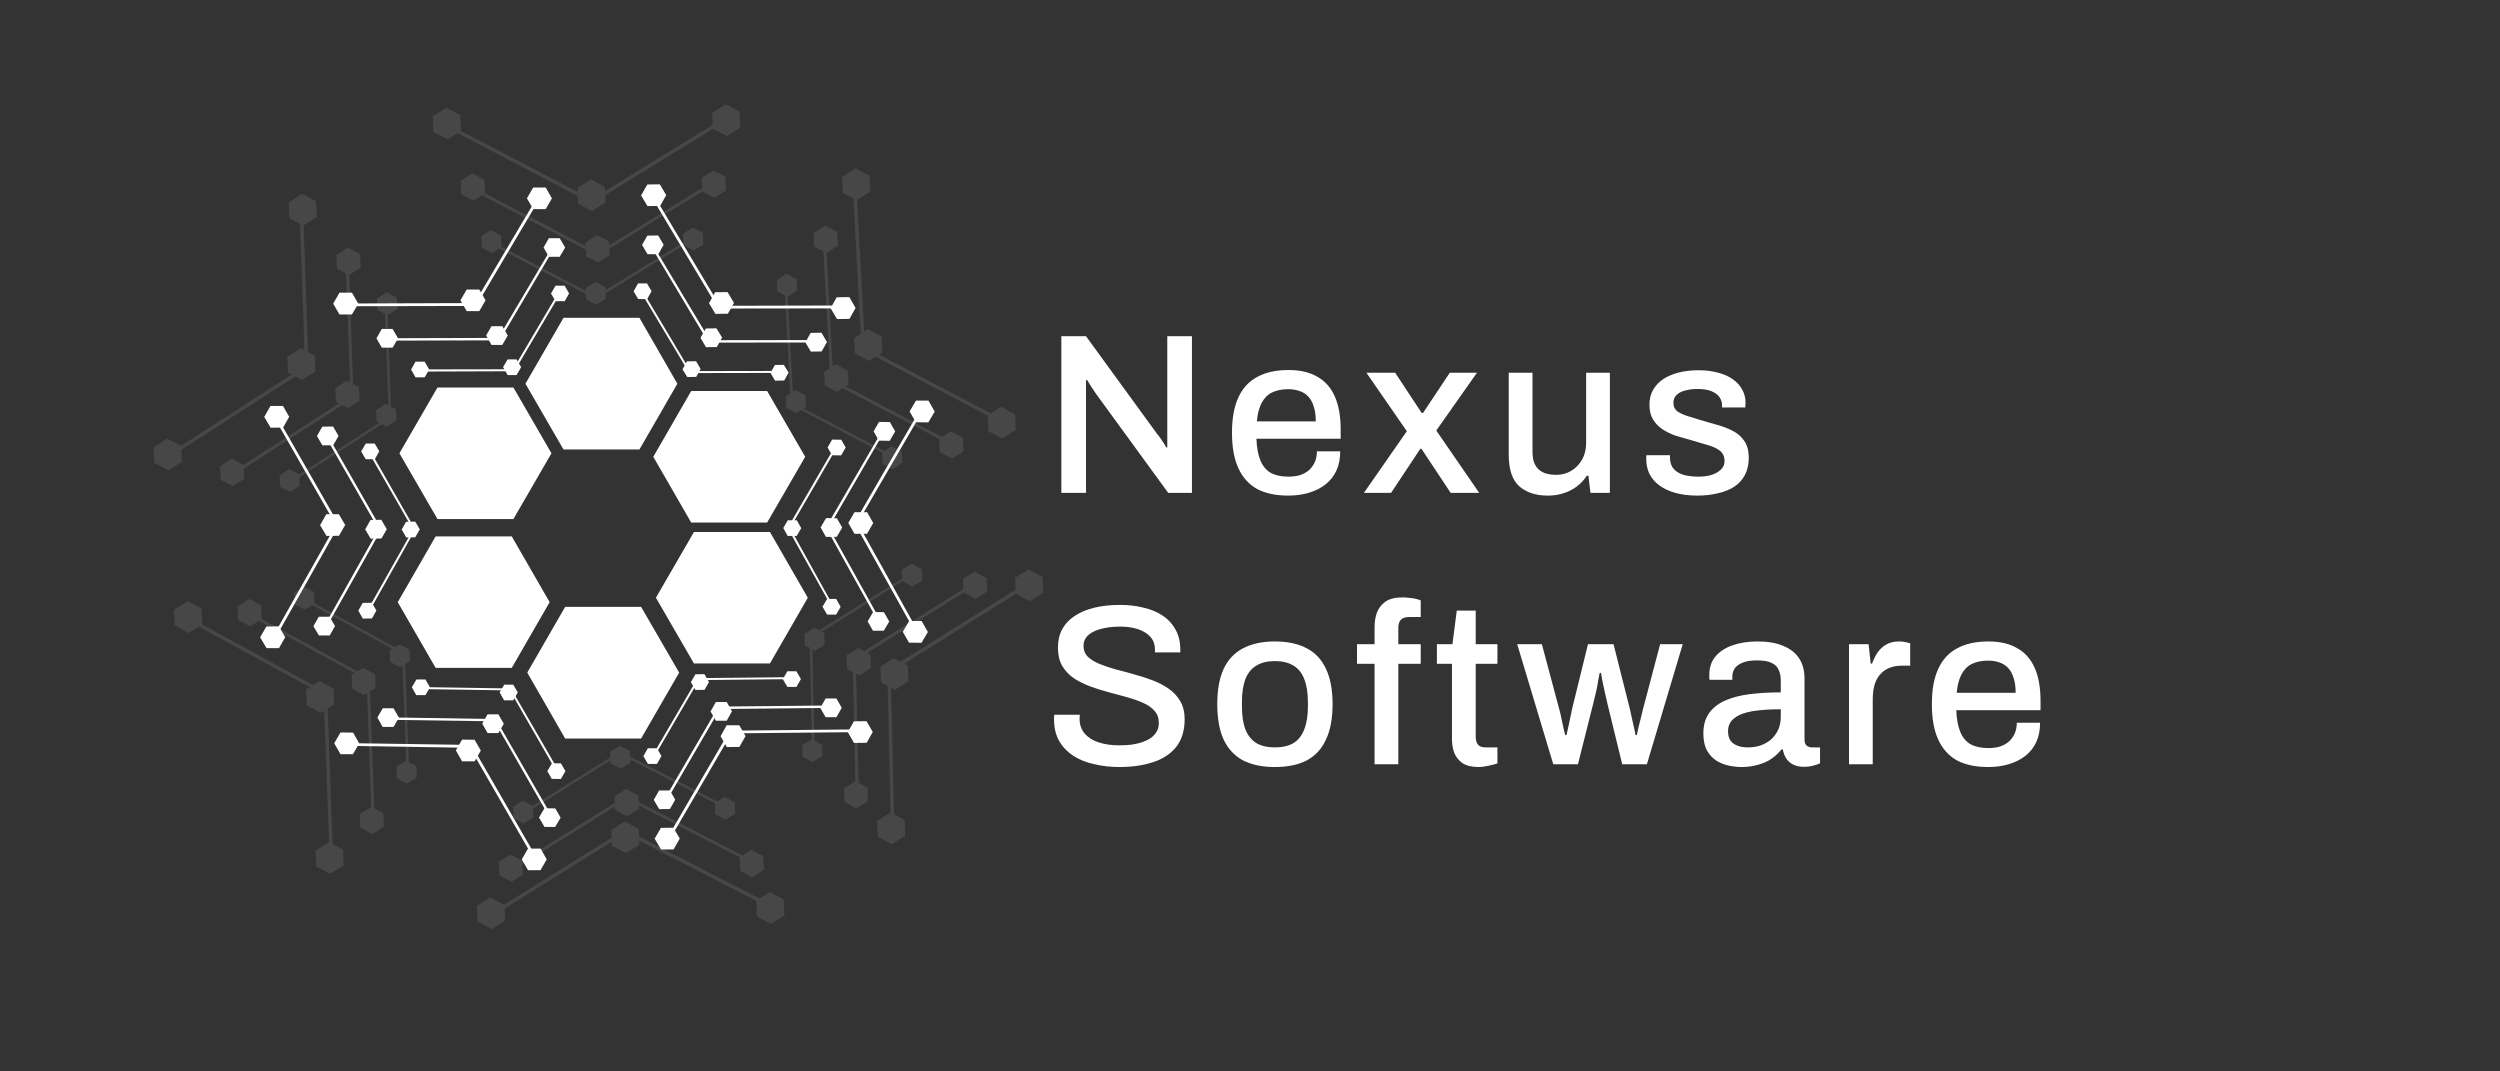 <svg width="350" height="150" viewBox="0 0 350 150" fill="none" xmlns="http://www.w3.org/2000/svg">
<rect x="0" y="0" width="350" height="150" fill="#333333" stroke="none"/>
<g clip-path="url(#clip0_644_394)">
<g opacity="0.1">
<path d="M83.594 41.788L83.402 41.468L96.977 33.136L97.168 33.435L83.594 41.788Z" fill="white"/>
<path d="M68.91 34.287L69.081 33.967L83.188 41.34L83.017 41.66L68.91 34.287Z" fill="white"/>
<path d="M110.891 56.747L111.061 56.428L125.147 63.822L124.976 64.141L110.891 56.747Z" fill="white"/>
<path d="M109.848 40.296L110.21 40.275L111.062 56.172L110.7 56.193L109.848 40.296Z" fill="white"/>
<path d="M56.509 91.29L56.338 91.61L42.359 83.96L42.53 83.661L56.509 91.29Z" fill="white"/>
<path d="M57.275 107.762L56.913 107.784L56.316 91.865L56.679 91.844L57.275 107.762Z" fill="white"/>
<path d="M54.78 58.345H54.417L53.863 42.427H54.225L54.78 58.345Z" fill="white"/>
<path d="M41.016 67.402L40.824 67.104L54.207 58.473L54.398 58.772L41.016 67.402Z" fill="white"/>
<path d="M113.34 89.287L113.702 89.266L114.043 105.184L113.702 105.205L113.34 89.287Z" fill="white"/>
<path d="M127.237 80.401L127.407 80.699L113.918 89.159L113.727 88.839L127.237 80.401Z" fill="white"/>
<path d="M86.639 105.29L86.831 105.589L73.321 114.027L73.129 113.729L86.639 105.29Z" fill="white"/>
<path d="M101.363 112.706L101.214 113.026L87.043 105.716L87.213 105.397L101.363 112.706Z" fill="white"/>
<path d="M67.439 34.671L67.375 33.072L68.718 32.22L70.145 32.966L70.209 34.564L68.845 35.416L67.439 34.671Z" fill="white"/>
<path d="M95.697 34.33L95.633 32.71L96.997 31.858L98.403 32.604L98.467 34.223L97.103 35.075L95.697 34.33Z" fill="white"/>
<path d="M82.056 41.916L81.992 40.318L83.356 39.465L84.762 40.211L84.826 41.809L83.463 42.662L82.056 41.916Z" fill="white"/>
<path d="M108.758 39.209L110.1 38.336L111.528 39.082L111.613 40.68L110.249 41.554L108.822 40.808L108.758 39.209Z" fill="white"/>
<path d="M123.484 63.332L124.827 62.458L126.255 63.204L126.34 64.802L124.997 65.676L123.57 64.93L123.484 63.332Z" fill="white"/>
<path d="M109.996 55.49L111.339 54.616L112.766 55.341L112.852 56.939L111.488 57.813L110.06 57.088L109.996 55.49Z" fill="white"/>
<path d="M58.338 108.849L56.974 109.702L55.568 108.956L55.504 107.336L56.868 106.505L58.295 107.251L58.338 108.849Z" fill="white"/>
<path d="M44.022 84.492L42.658 85.345L41.251 84.578L41.188 82.979L42.551 82.127L43.979 82.894L44.022 84.492Z" fill="white"/>
<path d="M57.381 92.569L56.017 93.421L54.611 92.654L54.547 91.056L55.911 90.203L57.317 90.97L57.381 92.569Z" fill="white"/>
<path d="M40.632 68.873L39.205 68.148L39.141 66.55L40.483 65.676L41.911 66.422L41.975 68.02L40.632 68.873Z" fill="white"/>
<path d="M54.273 44.132L52.845 43.386L52.781 41.788L54.124 40.914L55.551 41.66L55.615 43.258L54.273 44.132Z" fill="white"/>
<path d="M54.144 59.731L52.716 59.006L52.652 57.408L53.995 56.534L55.423 57.28L55.508 58.878L54.144 59.731Z" fill="white"/>
<path d="M127.641 78.909L129.048 79.676L129.112 81.275L127.748 82.127L126.32 81.36L126.277 79.762L127.641 78.909Z" fill="white"/>
<path d="M113.68 103.479L115.087 104.246L115.129 105.844L113.765 106.697L112.359 105.93L112.316 104.331L113.68 103.479Z" fill="white"/>
<path d="M114.001 87.88L115.407 88.648L115.471 90.246L114.107 91.098L112.679 90.331L112.637 88.733L114.001 87.88Z" fill="white"/>
<path d="M102.856 112.301L102.92 113.899L101.578 114.752L100.15 114.027L100.086 112.429L101.428 111.555L102.856 112.301Z" fill="white"/>
<path d="M74.6 112.834L74.664 114.432L73.322 115.306L71.894 114.56L71.809 112.962L73.172 112.088L74.6 112.834Z" fill="white"/>
<path d="M88.177 105.141L88.262 106.761L86.898 107.613L85.492 106.867L85.406 105.269L86.77 104.417L88.177 105.141Z" fill="white"/>
<path d="M83.865 35.693L83.652 35.331L99.848 25.38L100.061 25.742L83.865 35.693Z" fill="white"/>
<path d="M66.348 26.743L66.539 26.36L83.395 35.182L83.182 35.566L66.348 26.743Z" fill="white"/>
<path d="M116.445 53.551L116.658 53.167L133.472 62.011L133.28 62.394L116.445 53.551Z" fill="white"/>
<path d="M115.211 33.925L115.637 33.882L116.66 52.869L116.234 52.89L115.211 33.925Z" fill="white"/>
<path d="M51.537 94.806L51.324 95.168L34.66 86.048L34.852 85.686L51.537 94.806Z" fill="white"/>
<path d="M52.454 114.453L52.027 114.475L51.324 95.467H51.75L52.454 114.453Z" fill="white"/>
<path d="M49.495 55.447L49.069 55.469L48.387 36.482L48.834 36.461L49.495 55.447Z" fill="white"/>
<path d="M33.062 66.273L32.828 65.91L48.81 55.618L49.045 55.98L33.062 66.273Z" fill="white"/>
<path d="M119.387 92.398L119.813 92.377L120.239 111.385L119.792 111.406L119.387 92.398Z" fill="white"/>
<path d="M135.946 81.786L136.18 82.148L120.07 92.249L119.836 91.865L135.946 81.786Z" fill="white"/>
<path d="M87.508 111.513L87.743 111.875L71.612 121.933L71.398 121.571L87.508 111.513Z" fill="white"/>
<path d="M105.09 120.356L104.898 120.718L88 112.024L88.192 111.641L105.09 120.356Z" fill="white"/>
<path d="M64.58 27.212L64.516 25.294L66.135 24.272L67.819 25.167L67.904 27.084L66.284 28.107L64.58 27.212Z" fill="white"/>
<path d="M98.314 26.786L98.25 24.868L99.87 23.867L101.553 24.74L101.638 26.658L100.019 27.681L98.314 26.786Z" fill="white"/>
<path d="M82.033 35.864L81.969 33.946L83.588 32.923L85.272 33.818L85.357 35.736L83.737 36.738L82.033 35.864Z" fill="white"/>
<path d="M113.91 32.625L115.508 31.602L117.213 32.476L117.32 34.372L115.7 35.416L113.995 34.543L113.91 32.625Z" fill="white"/>
<path d="M131.492 61.435L133.09 60.391L134.795 61.265L134.902 63.183L133.282 64.206L131.577 63.332L131.492 61.435Z" fill="white"/>
<path d="M115.383 52.059L116.981 51.015L118.686 51.889L118.792 53.807L117.173 54.851L115.468 53.977L115.383 52.059Z" fill="white"/>
<path d="M53.734 115.753L52.115 116.776L50.431 115.86L50.367 113.963L51.987 112.94L53.67 113.835L53.734 115.753Z" fill="white"/>
<path d="M36.646 86.666L35.026 87.689L33.322 86.794L33.258 84.876L34.899 83.853L36.582 84.769L36.646 86.666Z" fill="white"/>
<path d="M52.586 96.319L50.966 97.321L49.283 96.426L49.219 94.508L50.838 93.506L52.522 94.401L52.586 96.319Z" fill="white"/>
<path d="M32.595 68.041L30.89 67.168L30.805 65.25L32.424 64.227L34.108 65.101L34.214 67.019L32.595 68.041Z" fill="white"/>
<path d="M48.876 38.506L47.171 37.611L47.086 35.715L48.706 34.671L50.41 35.544L50.495 37.462L48.876 38.506Z" fill="white"/>
<path d="M48.727 57.131L47.023 56.257L46.938 54.339L48.557 53.295L50.24 54.19L50.347 56.108L48.727 57.131Z" fill="white"/>
<path d="M136.436 80.017L138.119 80.933L138.183 82.83L136.564 83.853L134.88 82.937L134.816 81.04L136.436 80.017Z" fill="white"/>
<path d="M119.772 109.36L121.455 110.255L121.519 112.173L119.9 113.175L118.216 112.28L118.152 110.362L119.772 109.36Z" fill="white"/>
<path d="M120.176 90.736L121.859 91.631L121.923 93.549L120.304 94.55L118.599 93.655L118.535 91.737L120.176 90.736Z" fill="white"/>
<path d="M106.862 119.866L106.947 121.784L105.327 122.807L103.644 121.933L103.559 120.015L105.157 118.971L106.862 119.866Z" fill="white"/>
<path d="M73.127 120.505L73.212 122.423L71.614 123.446L69.909 122.572L69.824 120.655L71.444 119.632L73.127 120.505Z" fill="white"/>
<path d="M89.363 111.342L89.449 113.239L87.829 114.283L86.124 113.388L86.039 111.491L87.659 110.447L89.363 111.342Z" fill="white"/>
<path d="M83.06 28.342L82.805 27.916L101.578 16.366L101.834 16.792L83.06 28.342Z" fill="white"/>
<path d="M62.754 17.943L62.967 17.517L82.508 27.724L82.273 28.171L62.754 17.943Z" fill="white"/>
<path d="M120.844 49.033L121.078 48.607L140.576 58.857L140.363 59.283L120.844 49.033Z" fill="white"/>
<path d="M119.395 26.275L119.906 26.232L121.078 48.245L120.588 48.288L119.395 26.275Z" fill="white"/>
<path d="M45.58 96.873L45.345 97.299L25.996 86.73L26.23 86.282L45.58 96.873Z" fill="white"/>
<path d="M46.624 119.653L46.134 119.674L45.324 97.64L45.814 97.619L46.624 119.653Z" fill="white"/>
<path d="M43.191 51.25L42.701 51.271L41.934 29.237L42.424 29.216L43.191 51.25Z" fill="white"/>
<path d="M24.14 63.78L23.863 63.375L42.403 51.42L42.658 51.846L24.14 63.78Z" fill="white"/>
<path d="M124.23 94.06H124.721L125.211 116.094L124.721 116.116L124.23 94.06Z" fill="white"/>
<path d="M143.45 81.765L143.706 82.191L125.039 93.89L124.762 93.464L143.45 81.765Z" fill="white"/>
<path d="M87.282 116.244L87.559 116.648L68.85 128.326L68.594 127.9L87.282 116.244Z" fill="white"/>
<path d="M107.673 126.493L107.439 126.92L87.856 116.84L88.069 116.393L107.673 126.493Z" fill="white"/>
<path d="M60.683 18.497L60.598 16.28L62.494 15.087L64.455 16.131L64.54 18.348L62.665 19.52L60.683 18.497Z" fill="white"/>
<path d="M99.804 18.007L99.719 15.79L101.594 14.597L103.554 15.641L103.64 17.857L101.764 19.051L99.804 18.007Z" fill="white"/>
<path d="M80.925 28.512L80.84 26.296L82.715 25.124L84.676 26.147L84.761 28.363L82.886 29.556L80.925 28.512Z" fill="white"/>
<path d="M117.879 24.783L119.754 23.568L121.715 24.591L121.842 26.807L119.967 28.022L117.985 26.999L117.879 24.783Z" fill="white"/>
<path d="M138.27 58.175L140.123 56.96L142.105 57.983L142.212 60.2L140.358 61.393L138.376 60.391L138.27 58.175Z" fill="white"/>
<path d="M119.582 47.307L121.457 46.093L123.439 47.115L123.546 49.332L121.67 50.525L119.71 49.523L119.582 47.307Z" fill="white"/>
<path d="M48.112 121.166L46.237 122.338L44.277 121.294L44.191 119.078L46.088 117.906L48.048 118.95L48.112 121.166Z" fill="white"/>
<path d="M28.292 87.433L26.417 88.626L24.456 87.561L24.371 85.345L26.268 84.173L28.228 85.217L28.292 87.433Z" fill="white"/>
<path d="M46.788 98.621L44.892 99.793L42.931 98.748L42.867 96.532L44.742 95.36L46.703 96.404L46.788 98.621Z" fill="white"/>
<path d="M23.604 65.846L21.622 64.824L21.516 62.607L23.391 61.414L25.373 62.416L25.458 64.653L23.604 65.846Z" fill="white"/>
<path d="M42.481 31.581L40.499 30.558L40.414 28.342L42.268 27.148L44.25 28.171L44.356 30.387L42.481 31.581Z" fill="white"/>
<path d="M42.29 53.189L40.329 52.166L40.223 49.95L42.098 48.756L44.08 49.779L44.165 51.995L42.29 53.189Z" fill="white"/>
<path d="M144 79.719L145.961 80.784L146.046 83.001L144.149 84.173L142.189 83.129L142.125 80.891L144 79.719Z" fill="white"/>
<path d="M124.693 113.75L126.654 114.795L126.718 117.011L124.843 118.183L122.882 117.139L122.797 114.922L124.693 113.75Z" fill="white"/>
<path d="M125.145 92.142L127.105 93.187L127.169 95.403L125.294 96.575L123.333 95.531L123.27 93.314L125.145 92.142Z" fill="white"/>
<path d="M109.715 125.918L109.821 128.156L107.946 129.349L105.964 128.326L105.879 126.088L107.754 124.895L109.715 125.918Z" fill="white"/>
<path d="M70.615 126.664L70.7 128.88L68.846 130.073L66.864 129.051L66.758 126.834L68.633 125.641L70.615 126.664Z" fill="white"/>
<path d="M89.41 116.03L89.516 118.247L87.641 119.44L85.681 118.417L85.574 116.201L87.45 115.008L89.41 116.03Z" fill="white"/>
</g>
<path d="M72.088 51.846L71.832 51.697L78.225 40.872L78.481 41.021L72.088 51.846Z" fill="white"/>
<path d="M59.066 52.017V51.718L71.639 51.697V51.974L59.066 52.017Z" fill="white"/>
<path d="M96.637 52.23V51.953L109.209 51.931V52.208L96.637 52.23Z" fill="white"/>
<path d="M89.863 41.127L90.119 40.999L96.555 51.782L96.32 51.931L89.863 41.127Z" fill="white"/>
<path d="M71.409 96.383V96.66L58.836 96.468V96.191L71.409 96.383Z" fill="white"/>
<path d="M78.013 107.592L77.757 107.741L71.492 96.852L71.727 96.703L78.013 107.592Z" fill="white"/>
<path d="M58.066 74.008L57.831 74.157L51.566 63.247L51.822 63.097L58.066 74.008Z" fill="white"/>
<path d="M51.803 85.409L51.547 85.26L57.727 74.306L57.961 74.456L51.803 85.409Z" fill="white"/>
<path d="M110.34 74.051L110.596 73.901L116.69 84.897L116.456 85.025L110.34 74.051Z" fill="white"/>
<path d="M116.757 62.735L117.013 62.885L110.705 73.752L110.449 73.603L116.757 62.735Z" fill="white"/>
<path d="M97.599 95.062L97.854 95.19L91.525 106.057L91.269 105.908L97.599 95.062Z" fill="white"/>
<path d="M110.619 94.806V95.083L98.047 95.211V94.934L110.619 94.806Z" fill="white"/>
<path d="M58.173 52.827L57.555 51.74L58.173 50.632H59.451L60.09 51.74L59.451 52.827H58.173Z" fill="white"/>
<path d="M77.776 42.172L77.137 41.085L77.776 39.998H79.055L79.673 41.085L79.055 42.172H77.776Z" fill="white"/>
<path d="M71.065 52.507L70.426 51.399L71.065 50.312H72.322L72.962 51.399L72.322 52.507H71.065Z" fill="white"/>
<path d="M88.707 40.787L89.325 39.678H90.582L91.222 40.765L90.604 41.873H89.346L88.707 40.787Z" fill="white"/>
<path d="M107.867 52.208L108.485 51.1L109.742 51.079L110.403 52.166L109.785 53.274L108.506 53.295L107.867 52.208Z" fill="white"/>
<path d="M95.551 51.697L96.169 50.589L97.447 50.568L98.087 51.654L97.469 52.763L96.211 52.784L95.551 51.697Z" fill="white"/>
<path d="M79.161 107.954L78.522 109.062L77.243 109.041L76.625 107.954L77.264 106.867H78.522L79.161 107.954Z" fill="white"/>
<path d="M60.196 96.234L59.557 97.321H58.278L57.66 96.213L58.299 95.126H59.557L60.196 96.234Z" fill="white"/>
<path d="M72.489 96.937L71.85 98.045H70.571L69.953 96.937L70.592 95.85H71.85L72.489 96.937Z" fill="white"/>
<path d="M52.078 86.581L50.799 86.602L50.16 85.494L50.778 84.407L52.057 84.386L52.696 85.473L52.078 86.581Z" fill="white"/>
<path d="M52.48 64.291H51.202L50.562 63.204L51.202 62.096H52.459L53.098 63.183L52.48 64.291Z" fill="white"/>
<path d="M58.131 75.223L56.874 75.244L56.234 74.136L56.852 73.049L58.131 73.028L58.77 74.115L58.131 75.223Z" fill="white"/>
<path d="M116.499 61.542L117.777 61.563L118.395 62.65L117.756 63.758L116.499 63.737L115.859 62.65L116.499 61.542Z" fill="white"/>
<path d="M115.792 83.853H117.07L117.688 84.961L117.049 86.048H115.792L115.152 84.94L115.792 83.853Z" fill="white"/>
<path d="M110.296 72.836H111.553L112.171 73.944L111.531 75.031H110.274L109.656 73.923L110.296 72.836Z" fill="white"/>
<path d="M111.49 93.975L112.13 95.062L111.512 96.17H110.233L109.594 95.083L110.233 93.975H111.49Z" fill="white"/>
<path d="M91.971 104.758L92.61 105.844L91.971 106.953H90.713L90.074 105.866L90.692 104.758H91.971Z" fill="white"/>
<path d="M98.615 94.38L99.255 95.488L98.637 96.575L97.358 96.596L96.719 95.509L97.358 94.401L98.615 94.38Z" fill="white"/>
<path d="M70.044 47.499L69.746 47.329L77.396 34.415L77.673 34.586L70.044 47.499Z" fill="white"/>
<path d="M54.512 47.691V47.35L69.514 47.307V47.648L54.512 47.691Z" fill="white"/>
<path d="M99.367 47.968V47.627L114.369 47.606V47.947L99.367 47.968Z" fill="white"/>
<path d="M91.269 34.713L91.547 34.543L99.261 47.414L98.962 47.584L91.269 34.713Z" fill="white"/>
<path d="M69.236 100.666V100.986L54.234 100.773V100.432L69.236 100.666Z" fill="white"/>
<path d="M77.118 114.049L76.82 114.219L69.34 101.199L69.617 101.029L77.118 114.049Z" fill="white"/>
<path d="M53.315 73.944L53.017 74.115L45.559 61.095L45.857 60.924L53.315 73.944Z" fill="white"/>
<path d="M45.837 87.561L45.539 87.391L52.891 74.306L53.189 74.477L45.837 87.561Z" fill="white"/>
<path d="M115.711 73.987L116.009 73.838L123.297 86.943L122.999 87.114L115.711 73.987Z" fill="white"/>
<path d="M123.383 60.498L123.66 60.668L116.138 73.646L115.84 73.475L123.383 60.498Z" fill="white"/>
<path d="M100.497 99.068L100.795 99.239L93.251 112.216L92.953 112.024L100.497 99.068Z" fill="white"/>
<path d="M116.029 98.77V99.111L101.027 99.26V98.919L116.029 98.77Z" fill="white"/>
<path d="M53.449 48.671L52.703 47.371L53.449 46.05H54.962L55.729 47.371L54.962 48.671H53.449Z" fill="white"/>
<path d="M76.844 35.949L76.098 34.649L76.844 33.349H78.356L79.124 34.649L78.356 35.949H76.844Z" fill="white"/>
<path d="M68.808 48.288L68.062 46.966L68.808 45.666H70.321L71.088 46.966L70.321 48.288H68.808Z" fill="white"/>
<path d="M89.887 34.287L90.633 32.987L92.145 32.966L92.913 34.266L92.167 35.587H90.654L89.887 34.287Z" fill="white"/>
<path d="M112.75 47.925L113.496 46.604L115.009 46.583L115.776 47.883L115.03 49.204L113.517 49.225L112.75 47.925Z" fill="white"/>
<path d="M98.07 47.307L98.816 45.986L100.308 45.965L101.096 47.265L100.35 48.586L98.838 48.607L98.07 47.307Z" fill="white"/>
<path d="M78.487 114.475L77.72 115.775H76.228L75.461 114.454L76.228 113.154L77.741 113.175L78.487 114.475Z" fill="white"/>
<path d="M55.854 100.475L55.087 101.774H53.574L52.828 100.453L53.595 99.153H55.087L55.854 100.475Z" fill="white"/>
<path d="M70.538 101.327L69.77 102.627H68.258L67.512 101.306L68.258 100.006H69.77L70.538 101.327Z" fill="white"/>
<path d="M46.159 88.967H44.646L43.879 87.668L44.625 86.346H46.138L46.905 87.646L46.159 88.967Z" fill="white"/>
<path d="M46.651 62.33L45.138 62.352L44.371 61.052L45.117 59.731L46.63 59.709L47.397 61.031L46.651 62.33Z" fill="white"/>
<path d="M53.405 75.393L51.892 75.415L51.125 74.115L51.871 72.793L53.384 72.772L54.151 74.093L53.405 75.393Z" fill="white"/>
<path d="M123.068 59.07L124.581 59.091L125.327 60.391L124.56 61.712L123.047 61.691L122.301 60.391L123.068 59.07Z" fill="white"/>
<path d="M122.236 85.686L123.749 85.707L124.495 87.007L123.728 88.307H122.215L121.469 86.986L122.236 85.686Z" fill="white"/>
<path d="M115.65 72.538L117.163 72.559L117.909 73.859L117.142 75.159H115.629L114.883 73.838L115.65 72.538Z" fill="white"/>
<path d="M117.099 97.789L117.844 99.089L117.099 100.411H115.586L114.84 99.111L115.586 97.789H117.099Z" fill="white"/>
<path d="M93.786 110.661L94.532 111.96L93.786 113.26L92.294 113.282L91.527 111.982L92.273 110.661H93.786Z" fill="white"/>
<path d="M101.735 98.28L102.481 99.579L101.735 100.901H100.222L99.477 99.601L100.222 98.28H101.735Z" fill="white"/>
<path d="M66.763 42.662L66.422 42.449L75.287 27.489L75.628 27.681L66.763 42.662Z" fill="white"/>
<path d="M48.758 42.875V42.491L66.146 42.427V42.832L48.758 42.875Z" fill="white"/>
<path d="M100.75 43.194V42.811L118.16 42.768V43.173L100.75 43.194Z" fill="white"/>
<path d="M91.375 27.83L91.716 27.639L100.623 42.555L100.304 42.768L91.375 27.83Z" fill="white"/>
<path d="M65.828 104.289V104.694L48.418 104.417L48.439 104.033L65.828 104.289Z" fill="white"/>
<path d="M74.965 119.824L74.624 120.015L65.93 104.928L66.271 104.736L74.965 119.824Z" fill="white"/>
<path d="M47.371 73.326L47.031 73.518L38.379 58.431L38.72 58.239L47.371 73.326Z" fill="white"/>
<path d="M38.677 89.095L38.336 88.903L46.881 73.752L47.222 73.944L38.677 89.095Z" fill="white"/>
<path d="M119.715 73.39L120.056 73.198L128.516 88.392L128.175 88.584L119.715 73.39Z" fill="white"/>
<path d="M128.604 57.727L128.945 57.919L120.208 72.964L119.867 72.772L128.604 57.727Z" fill="white"/>
<path d="M102.075 102.456L102.416 102.648L93.657 117.693L93.316 117.501L102.075 102.456Z" fill="white"/>
<path d="M120.076 102.115V102.499L102.688 102.669V102.286L120.076 102.115Z" fill="white"/>
<path d="M47.522 44.026L46.648 42.513L47.522 40.978H49.27L50.164 42.513L49.27 44.026H47.522Z" fill="white"/>
<path d="M74.647 29.279L73.773 27.767L74.647 26.253H76.394L77.268 27.767L76.394 29.279H74.647Z" fill="white"/>
<path d="M65.335 43.557L64.461 42.044L65.335 40.531H67.103L67.977 42.044L67.103 43.557H65.335Z" fill="white"/>
<path d="M89.754 27.362L90.628 25.827L92.375 25.806L93.27 27.319L92.418 28.832L90.649 28.853L89.754 27.362Z" fill="white"/>
<path d="M116.285 43.152L117.138 41.618L118.906 41.596L119.78 43.109L118.928 44.644L117.18 44.665L116.285 43.152Z" fill="white"/>
<path d="M99.262 42.449L100.114 40.914L101.861 40.893L102.756 42.406L101.904 43.919L100.157 43.941L99.262 42.449Z" fill="white"/>
<path d="M76.542 120.314L75.668 121.827H73.921L73.047 120.314L73.921 118.801H75.689L76.542 120.314Z" fill="white"/>
<path d="M50.288 104.076L49.414 105.589H47.667L46.793 104.055L47.667 102.542L49.435 102.563L50.288 104.076Z" fill="white"/>
<path d="M67.315 105.077L66.441 106.59H64.694L63.82 105.056L64.694 103.543L66.441 103.564L67.315 105.077Z" fill="white"/>
<path d="M39.06 90.736H37.313L36.418 89.223L37.292 87.71L39.039 87.689L39.934 89.202L39.06 90.736Z" fill="white"/>
<path d="M39.635 59.859L37.887 59.88L36.992 58.367L37.866 56.833H39.613L40.487 58.346L39.635 59.859Z" fill="white"/>
<path d="M47.455 75.01L45.708 75.031L44.812 73.518L45.686 71.984H47.434L48.329 73.497L47.455 75.01Z" fill="white"/>
<path d="M128.239 56.087H129.986L130.86 57.621L129.965 59.134L128.217 59.113L127.344 57.6L128.239 56.087Z" fill="white"/>
<path d="M127.282 86.943H129.029L129.903 88.477L129.008 89.99L127.26 89.969L126.387 88.456L127.282 86.943Z" fill="white"/>
<path d="M119.632 71.707H121.4L122.253 73.22L121.379 74.733H119.632L118.758 73.22L119.632 71.707Z" fill="white"/>
<path d="M121.312 100.965L122.186 102.478L121.334 103.991L119.565 104.012L118.691 102.499L119.544 100.986L121.312 100.965Z" fill="white"/>
<path d="M94.273 115.881L95.168 117.394L94.295 118.929H92.547L91.652 117.416L92.526 115.903L94.273 115.881Z" fill="white"/>
<path d="M103.5 101.54L104.374 103.053L103.521 104.566L101.753 104.587L100.879 103.074L101.731 101.54H103.5Z" fill="white"/>
<path d="M61.245 72.666L55.918 63.46L61.245 54.254H71.879L77.206 63.46L71.879 72.666H61.245Z" fill="white"/>
<path d="M60.99 93.506L55.684 84.301L60.99 75.095H71.644L76.951 84.301L71.644 93.506H60.99Z" fill="white"/>
<path d="M78.89 62.927L73.562 53.721L78.89 44.495H89.523L94.829 53.721L89.523 62.927H78.89Z" fill="white"/>
<path d="M96.767 73.156L91.461 63.95L96.767 54.744H107.4L112.728 63.95L107.4 73.156H96.767Z" fill="white"/>
<path d="M97.156 92.888L91.828 83.683L97.156 74.477H107.789L113.095 83.683L107.789 92.888H97.156Z" fill="white"/>
<path d="M79.123 103.394L73.816 94.167L79.123 84.961H89.756L95.083 94.167L89.756 103.394H79.123Z" fill="white"/>
</g>
<path d="M148.589 69V47.072H152.041L162.046 60.817C162.174 60.945 162.312 61.126 162.462 61.361C162.632 61.595 162.792 61.829 162.941 62.064C163.09 62.298 163.197 62.49 163.261 62.639H163.421C163.421 62.319 163.421 62.011 163.421 61.712C163.421 61.414 163.421 61.115 163.421 60.817V47.072H166.873V69H163.548L153.416 55.096C153.245 54.84 153.032 54.52 152.776 54.137C152.521 53.732 152.329 53.423 152.201 53.21H152.041C152.041 53.508 152.041 53.817 152.041 54.137C152.041 54.435 152.041 54.755 152.041 55.096V69H148.589ZM180.342 69.384C178.616 69.384 177.167 69.075 175.994 68.457C174.844 67.817 173.97 66.848 173.373 65.548C172.777 64.248 172.478 62.596 172.478 60.593C172.478 58.569 172.777 56.917 173.373 55.639C173.97 54.339 174.854 53.38 176.026 52.762C177.198 52.123 178.658 51.803 180.406 51.803C182.004 51.803 183.336 52.112 184.401 52.73C185.488 53.327 186.308 54.243 186.862 55.479C187.416 56.715 187.693 58.271 187.693 60.146V61.425H175.899C175.941 62.618 176.122 63.619 176.442 64.429C176.762 65.218 177.241 65.804 177.88 66.187C178.541 66.549 179.372 66.731 180.374 66.731C180.992 66.731 181.546 66.656 182.036 66.507C182.526 66.336 182.941 66.102 183.282 65.804C183.623 65.484 183.89 65.111 184.081 64.685C184.273 64.237 184.369 63.736 184.369 63.182H187.629C187.629 64.184 187.459 65.068 187.118 65.835C186.777 66.603 186.276 67.253 185.616 67.785C184.976 68.297 184.209 68.691 183.314 68.968C182.419 69.245 181.428 69.384 180.342 69.384ZM175.963 58.995H184.209C184.209 58.164 184.113 57.471 183.922 56.917C183.751 56.342 183.495 55.873 183.154 55.511C182.814 55.149 182.409 54.893 181.94 54.744C181.471 54.574 180.938 54.488 180.342 54.488C179.447 54.488 178.679 54.648 178.04 54.968C177.422 55.287 176.943 55.788 176.602 56.47C176.261 57.131 176.048 57.972 175.963 58.995ZM190.948 69L196.957 60.37L191.299 52.187H195.327L199.034 57.812H199.226L202.966 52.187H206.77L201.08 60.274L207.089 69H203.094L199.003 62.831H198.843L194.751 69H190.948ZM216.656 69.384C215.037 69.384 213.726 68.957 212.725 68.105C211.723 67.231 211.222 65.75 211.222 63.662V52.187H214.547V63.151C214.547 63.79 214.621 64.323 214.77 64.749C214.941 65.175 215.175 65.516 215.474 65.772C215.772 66.027 216.124 66.209 216.528 66.315C216.933 66.421 217.381 66.475 217.871 66.475C218.638 66.475 219.331 66.294 219.949 65.931C220.588 65.548 221.099 65.026 221.483 64.365C221.866 63.683 222.058 62.906 222.058 62.032V52.187H225.383V69H222.666L222.378 66.603H222.154C221.749 67.221 221.27 67.732 220.716 68.137C220.162 68.542 219.544 68.851 218.862 69.064C218.201 69.277 217.466 69.384 216.656 69.384ZM237.633 69.384C236.461 69.384 235.428 69.256 234.533 69C233.638 68.744 232.892 68.393 232.295 67.945C231.699 67.498 231.241 66.965 230.921 66.347C230.623 65.708 230.473 65.004 230.473 64.237C230.473 64.131 230.473 64.035 230.473 63.95C230.495 63.864 230.505 63.79 230.505 63.726H233.798C233.798 63.79 233.798 63.854 233.798 63.918C233.798 63.96 233.798 64.014 233.798 64.078C233.798 64.738 233.979 65.271 234.341 65.676C234.703 66.059 235.183 66.336 235.779 66.507C236.397 66.656 237.069 66.731 237.793 66.731C238.432 66.731 239.018 66.656 239.551 66.507C240.105 66.336 240.553 66.091 240.894 65.772C241.256 65.452 241.437 65.047 241.437 64.557C241.437 63.918 241.213 63.428 240.766 63.087C240.318 62.746 239.732 62.479 239.008 62.288C238.283 62.074 237.527 61.851 236.738 61.616C236.035 61.425 235.332 61.222 234.629 61.009C233.947 60.775 233.329 60.476 232.775 60.114C232.221 59.752 231.773 59.294 231.432 58.739C231.091 58.185 230.921 57.493 230.921 56.662C230.921 55.873 231.091 55.181 231.432 54.584C231.773 53.987 232.242 53.487 232.839 53.082C233.457 52.677 234.181 52.368 235.012 52.155C235.865 51.942 236.792 51.835 237.793 51.835C238.837 51.835 239.764 51.952 240.574 52.187C241.384 52.4 242.066 52.709 242.62 53.114C243.195 53.519 243.632 54.009 243.93 54.584C244.229 55.138 244.378 55.735 244.378 56.374C244.378 56.502 244.367 56.641 244.346 56.79C244.346 56.917 244.346 57.003 244.346 57.045H241.086V56.758C241.086 56.331 240.968 55.948 240.734 55.607C240.499 55.266 240.127 54.989 239.615 54.776C239.125 54.563 238.464 54.456 237.633 54.456C237.079 54.456 236.589 54.51 236.163 54.616C235.737 54.701 235.385 54.829 235.108 55C234.831 55.17 234.618 55.373 234.469 55.607C234.341 55.841 234.277 56.108 234.277 56.406C234.277 56.896 234.448 57.28 234.789 57.557C235.151 57.812 235.62 58.036 236.195 58.228C236.77 58.398 237.388 58.59 238.049 58.803C238.816 59.017 239.594 59.24 240.382 59.475C241.171 59.688 241.895 59.965 242.556 60.306C243.238 60.647 243.781 61.115 244.186 61.712C244.612 62.309 244.825 63.108 244.825 64.109C244.825 65.026 244.644 65.825 244.282 66.507C243.92 67.189 243.408 67.743 242.748 68.169C242.108 68.574 241.352 68.872 240.478 69.064C239.604 69.277 238.656 69.384 237.633 69.384ZM156.708 107.384C155.515 107.384 154.364 107.256 153.256 107C152.148 106.766 151.168 106.382 150.315 105.849C149.463 105.295 148.792 104.603 148.301 103.772C147.811 102.919 147.566 101.907 147.566 100.735C147.566 100.607 147.566 100.49 147.566 100.383C147.588 100.256 147.598 100.149 147.598 100.064H151.178C151.178 100.128 151.168 100.224 151.146 100.351C151.146 100.479 151.146 100.586 151.146 100.671C151.146 101.46 151.381 102.131 151.849 102.685C152.318 103.239 152.968 103.654 153.799 103.931C154.652 104.208 155.621 104.347 156.708 104.347C157.305 104.347 157.88 104.315 158.434 104.251C158.988 104.166 159.489 104.049 159.936 103.899C160.405 103.729 160.81 103.527 161.151 103.292C161.492 103.036 161.758 102.738 161.95 102.397C162.142 102.056 162.238 101.662 162.238 101.214C162.238 100.533 162.035 99.968 161.631 99.52C161.247 99.073 160.714 98.7 160.032 98.402C159.372 98.103 158.615 97.837 157.763 97.603C156.932 97.368 156.069 97.134 155.174 96.899C154.279 96.665 153.405 96.388 152.553 96.068C151.722 95.749 150.965 95.365 150.283 94.918C149.623 94.449 149.09 93.873 148.685 93.191C148.301 92.488 148.11 91.636 148.11 90.634C148.11 89.675 148.312 88.823 148.717 88.077C149.122 87.331 149.708 86.713 150.475 86.223C151.242 85.712 152.158 85.328 153.224 85.073C154.289 84.817 155.493 84.689 156.836 84.689C157.987 84.689 159.073 84.817 160.096 85.073C161.119 85.307 162.014 85.68 162.781 86.191C163.548 86.703 164.145 87.353 164.571 88.141C165.019 88.93 165.243 89.867 165.243 90.954V91.338H161.694V90.922C161.694 90.24 161.492 89.665 161.087 89.196C160.682 88.727 160.118 88.365 159.393 88.109C158.669 87.853 157.827 87.725 156.868 87.725C155.738 87.725 154.79 87.843 154.023 88.077C153.256 88.29 152.67 88.599 152.265 89.004C151.881 89.388 151.69 89.856 151.69 90.41C151.69 91.028 151.892 91.54 152.297 91.945C152.702 92.328 153.235 92.659 153.895 92.936C154.577 93.213 155.334 93.469 156.165 93.703C157.017 93.916 157.88 94.15 158.754 94.406C159.649 94.641 160.512 94.918 161.343 95.237C162.195 95.557 162.952 95.951 163.612 96.42C164.294 96.889 164.838 97.475 165.243 98.178C165.647 98.86 165.85 99.701 165.85 100.703C165.85 102.28 165.456 103.569 164.667 104.571C163.879 105.551 162.792 106.265 161.407 106.712C160.043 107.16 158.477 107.384 156.708 107.384ZM178.473 107.384C176.726 107.384 175.245 107.075 174.03 106.457C172.837 105.817 171.931 104.848 171.313 103.548C170.717 102.248 170.418 100.596 170.418 98.593C170.418 96.569 170.717 94.918 171.313 93.639C171.931 92.339 172.837 91.38 174.03 90.762C175.245 90.123 176.726 89.803 178.473 89.803C180.263 89.803 181.755 90.123 182.948 90.762C184.142 91.38 185.037 92.339 185.633 93.639C186.251 94.918 186.56 96.569 186.56 98.593C186.56 100.596 186.251 102.248 185.633 103.548C185.037 104.848 184.142 105.817 182.948 106.457C181.755 107.075 180.263 107.384 178.473 107.384ZM178.473 104.635C179.539 104.635 180.412 104.432 181.094 104.027C181.776 103.601 182.277 102.962 182.597 102.109C182.938 101.257 183.108 100.181 183.108 98.881V98.306C183.108 97.006 182.938 95.93 182.597 95.077C182.277 94.225 181.776 93.596 181.094 93.191C180.412 92.765 179.539 92.552 178.473 92.552C177.429 92.552 176.566 92.765 175.884 93.191C175.202 93.596 174.691 94.225 174.35 95.077C174.03 95.93 173.87 97.006 173.87 98.306V98.881C173.87 100.181 174.03 101.257 174.35 102.109C174.691 102.962 175.202 103.601 175.884 104.027C176.566 104.432 177.429 104.635 178.473 104.635ZM192.442 107V92.936H189.981V90.187H192.442V87.757C192.442 87.054 192.548 86.394 192.761 85.776C192.996 85.158 193.39 84.646 193.944 84.241C194.52 83.837 195.329 83.634 196.373 83.634C196.672 83.634 196.97 83.655 197.268 83.698C197.588 83.719 197.886 83.762 198.163 83.826C198.44 83.89 198.686 83.964 198.899 84.05V86.383H197.268C196.757 86.383 196.373 86.511 196.118 86.767C195.883 87.022 195.766 87.395 195.766 87.885V90.187H198.899V92.936H195.766V107H192.442ZM207.017 107.384C206.058 107.384 205.301 107.202 204.747 106.84C204.214 106.457 203.831 105.977 203.596 105.402C203.383 104.805 203.277 104.176 203.277 103.516V92.936H201.167V90.187H203.341L203.948 85.488H206.601V90.187H209.638V92.936H206.601V103.132C206.601 103.622 206.708 103.995 206.921 104.251C207.134 104.507 207.485 104.635 207.976 104.635H209.638V106.872C209.425 106.957 209.158 107.032 208.839 107.096C208.54 107.181 208.231 107.245 207.912 107.288C207.592 107.352 207.294 107.384 207.017 107.384ZM217.459 107L212.409 90.187H215.861L218.322 99.392C218.45 99.84 218.556 100.309 218.642 100.799C218.748 101.289 218.844 101.726 218.929 102.109C219.015 102.493 219.078 102.759 219.121 102.909H219.313C219.398 102.525 219.494 102.088 219.601 101.598C219.707 101.108 219.803 100.66 219.888 100.256C219.973 99.829 220.037 99.51 220.08 99.297L222.317 90.187H225.897L228.199 99.329C228.284 99.669 228.369 100.064 228.455 100.511C228.561 100.937 228.657 101.364 228.742 101.79C228.849 102.216 228.923 102.589 228.966 102.909H229.158C229.222 102.61 229.296 102.259 229.382 101.854C229.488 101.428 229.595 101.001 229.701 100.575C229.808 100.149 229.904 99.755 229.989 99.392L232.418 90.187H235.583L230.564 107H227.112L225.066 98.625C224.981 98.221 224.875 97.752 224.747 97.219C224.619 96.686 224.502 96.153 224.395 95.621C224.289 95.088 224.203 94.619 224.139 94.214H223.948C223.905 94.449 223.841 94.79 223.756 95.237C223.692 95.685 223.596 96.196 223.468 96.771C223.34 97.347 223.191 97.965 223.021 98.625L220.911 107H217.459ZM243.778 107.384C243.246 107.384 242.67 107.32 242.052 107.192C241.434 107.064 240.848 106.83 240.294 106.489C239.761 106.148 239.325 105.679 238.984 105.082C238.643 104.464 238.472 103.665 238.472 102.685C238.472 101.534 238.739 100.586 239.271 99.84C239.804 99.094 240.55 98.508 241.509 98.082C242.468 97.656 243.608 97.357 244.929 97.187C246.271 97.016 247.731 96.931 249.308 96.931V95.269C249.308 94.715 249.212 94.225 249.02 93.799C248.85 93.373 248.52 93.042 248.029 92.808C247.561 92.573 246.879 92.456 245.984 92.456C245.089 92.456 244.386 92.573 243.874 92.808C243.384 93.021 243.032 93.298 242.819 93.639C242.628 93.959 242.532 94.31 242.532 94.694V95.173H239.335C239.314 95.067 239.303 94.96 239.303 94.854C239.303 94.747 239.303 94.619 239.303 94.47C239.303 93.469 239.58 92.627 240.134 91.945C240.71 91.242 241.509 90.709 242.532 90.347C243.554 89.984 244.737 89.803 246.08 89.803C247.529 89.803 248.733 90.016 249.692 90.442C250.672 90.847 251.407 91.433 251.897 92.201C252.387 92.968 252.632 93.895 252.632 94.981V103.516C252.632 103.921 252.728 104.208 252.92 104.379C253.133 104.549 253.378 104.635 253.655 104.635H254.806V106.872C254.55 106.979 254.231 107.085 253.847 107.192C253.463 107.298 253.016 107.352 252.504 107.352C251.929 107.352 251.439 107.245 251.034 107.032C250.651 106.84 250.331 106.563 250.075 106.201C249.841 105.817 249.681 105.391 249.596 104.922H249.404C249.02 105.412 248.552 105.849 247.998 106.233C247.465 106.595 246.847 106.872 246.144 107.064C245.44 107.277 244.652 107.384 243.778 107.384ZM244.705 104.635C245.366 104.635 245.973 104.539 246.527 104.347C247.103 104.134 247.593 103.846 247.998 103.484C248.402 103.1 248.722 102.653 248.956 102.141C249.191 101.609 249.308 101.033 249.308 100.415V99.297C247.838 99.297 246.548 99.382 245.44 99.552C244.332 99.723 243.469 100.042 242.851 100.511C242.233 100.959 241.924 101.587 241.924 102.397C241.924 102.887 242.031 103.303 242.244 103.644C242.457 103.963 242.777 104.208 243.203 104.379C243.629 104.549 244.13 104.635 244.705 104.635ZM258.859 107V90.187H261.608L261.896 92.904H262.088C262.279 92.371 262.524 91.87 262.823 91.401C263.142 90.933 263.547 90.549 264.037 90.251C264.549 89.952 265.167 89.803 265.891 89.803C266.232 89.803 266.531 89.835 266.786 89.899C267.063 89.963 267.276 90.016 267.426 90.059V93.191H266.307C265.625 93.191 265.018 93.298 264.485 93.511C263.973 93.724 263.537 94.044 263.174 94.47C262.833 94.875 262.578 95.376 262.407 95.972C262.258 96.569 262.183 97.24 262.183 97.986V107H258.859ZM278.323 107.384C276.597 107.384 275.148 107.075 273.976 106.457C272.826 105.817 271.952 104.848 271.355 103.548C270.759 102.248 270.46 100.596 270.46 98.593C270.46 96.569 270.759 94.918 271.355 93.639C271.952 92.339 272.836 91.38 274.008 90.762C275.18 90.123 276.64 89.803 278.387 89.803C279.986 89.803 281.317 90.112 282.383 90.73C283.47 91.327 284.29 92.243 284.844 93.479C285.398 94.715 285.675 96.271 285.675 98.146V99.424H273.88C273.923 100.618 274.104 101.619 274.424 102.429C274.743 103.218 275.223 103.804 275.862 104.187C276.523 104.549 277.354 104.731 278.355 104.731C278.973 104.731 279.527 104.656 280.018 104.507C280.508 104.336 280.923 104.102 281.264 103.804C281.605 103.484 281.871 103.111 282.063 102.685C282.255 102.237 282.351 101.737 282.351 101.182H285.611C285.611 102.184 285.441 103.068 285.1 103.836C284.759 104.603 284.258 105.253 283.598 105.785C282.958 106.297 282.191 106.691 281.296 106.968C280.401 107.245 279.41 107.384 278.323 107.384ZM273.944 96.995H282.191C282.191 96.164 282.095 95.472 281.903 94.918C281.733 94.342 281.477 93.873 281.136 93.511C280.795 93.149 280.39 92.893 279.922 92.744C279.453 92.573 278.92 92.488 278.323 92.488C277.428 92.488 276.661 92.648 276.022 92.968C275.404 93.287 274.925 93.788 274.584 94.47C274.243 95.131 274.03 95.972 273.944 96.995Z" fill="white"/>
<defs>
<clipPath id="clip0_644_394">
<rect width="170.476" height="149.167" fill="white"/>
</clipPath>
</defs>
</svg>
